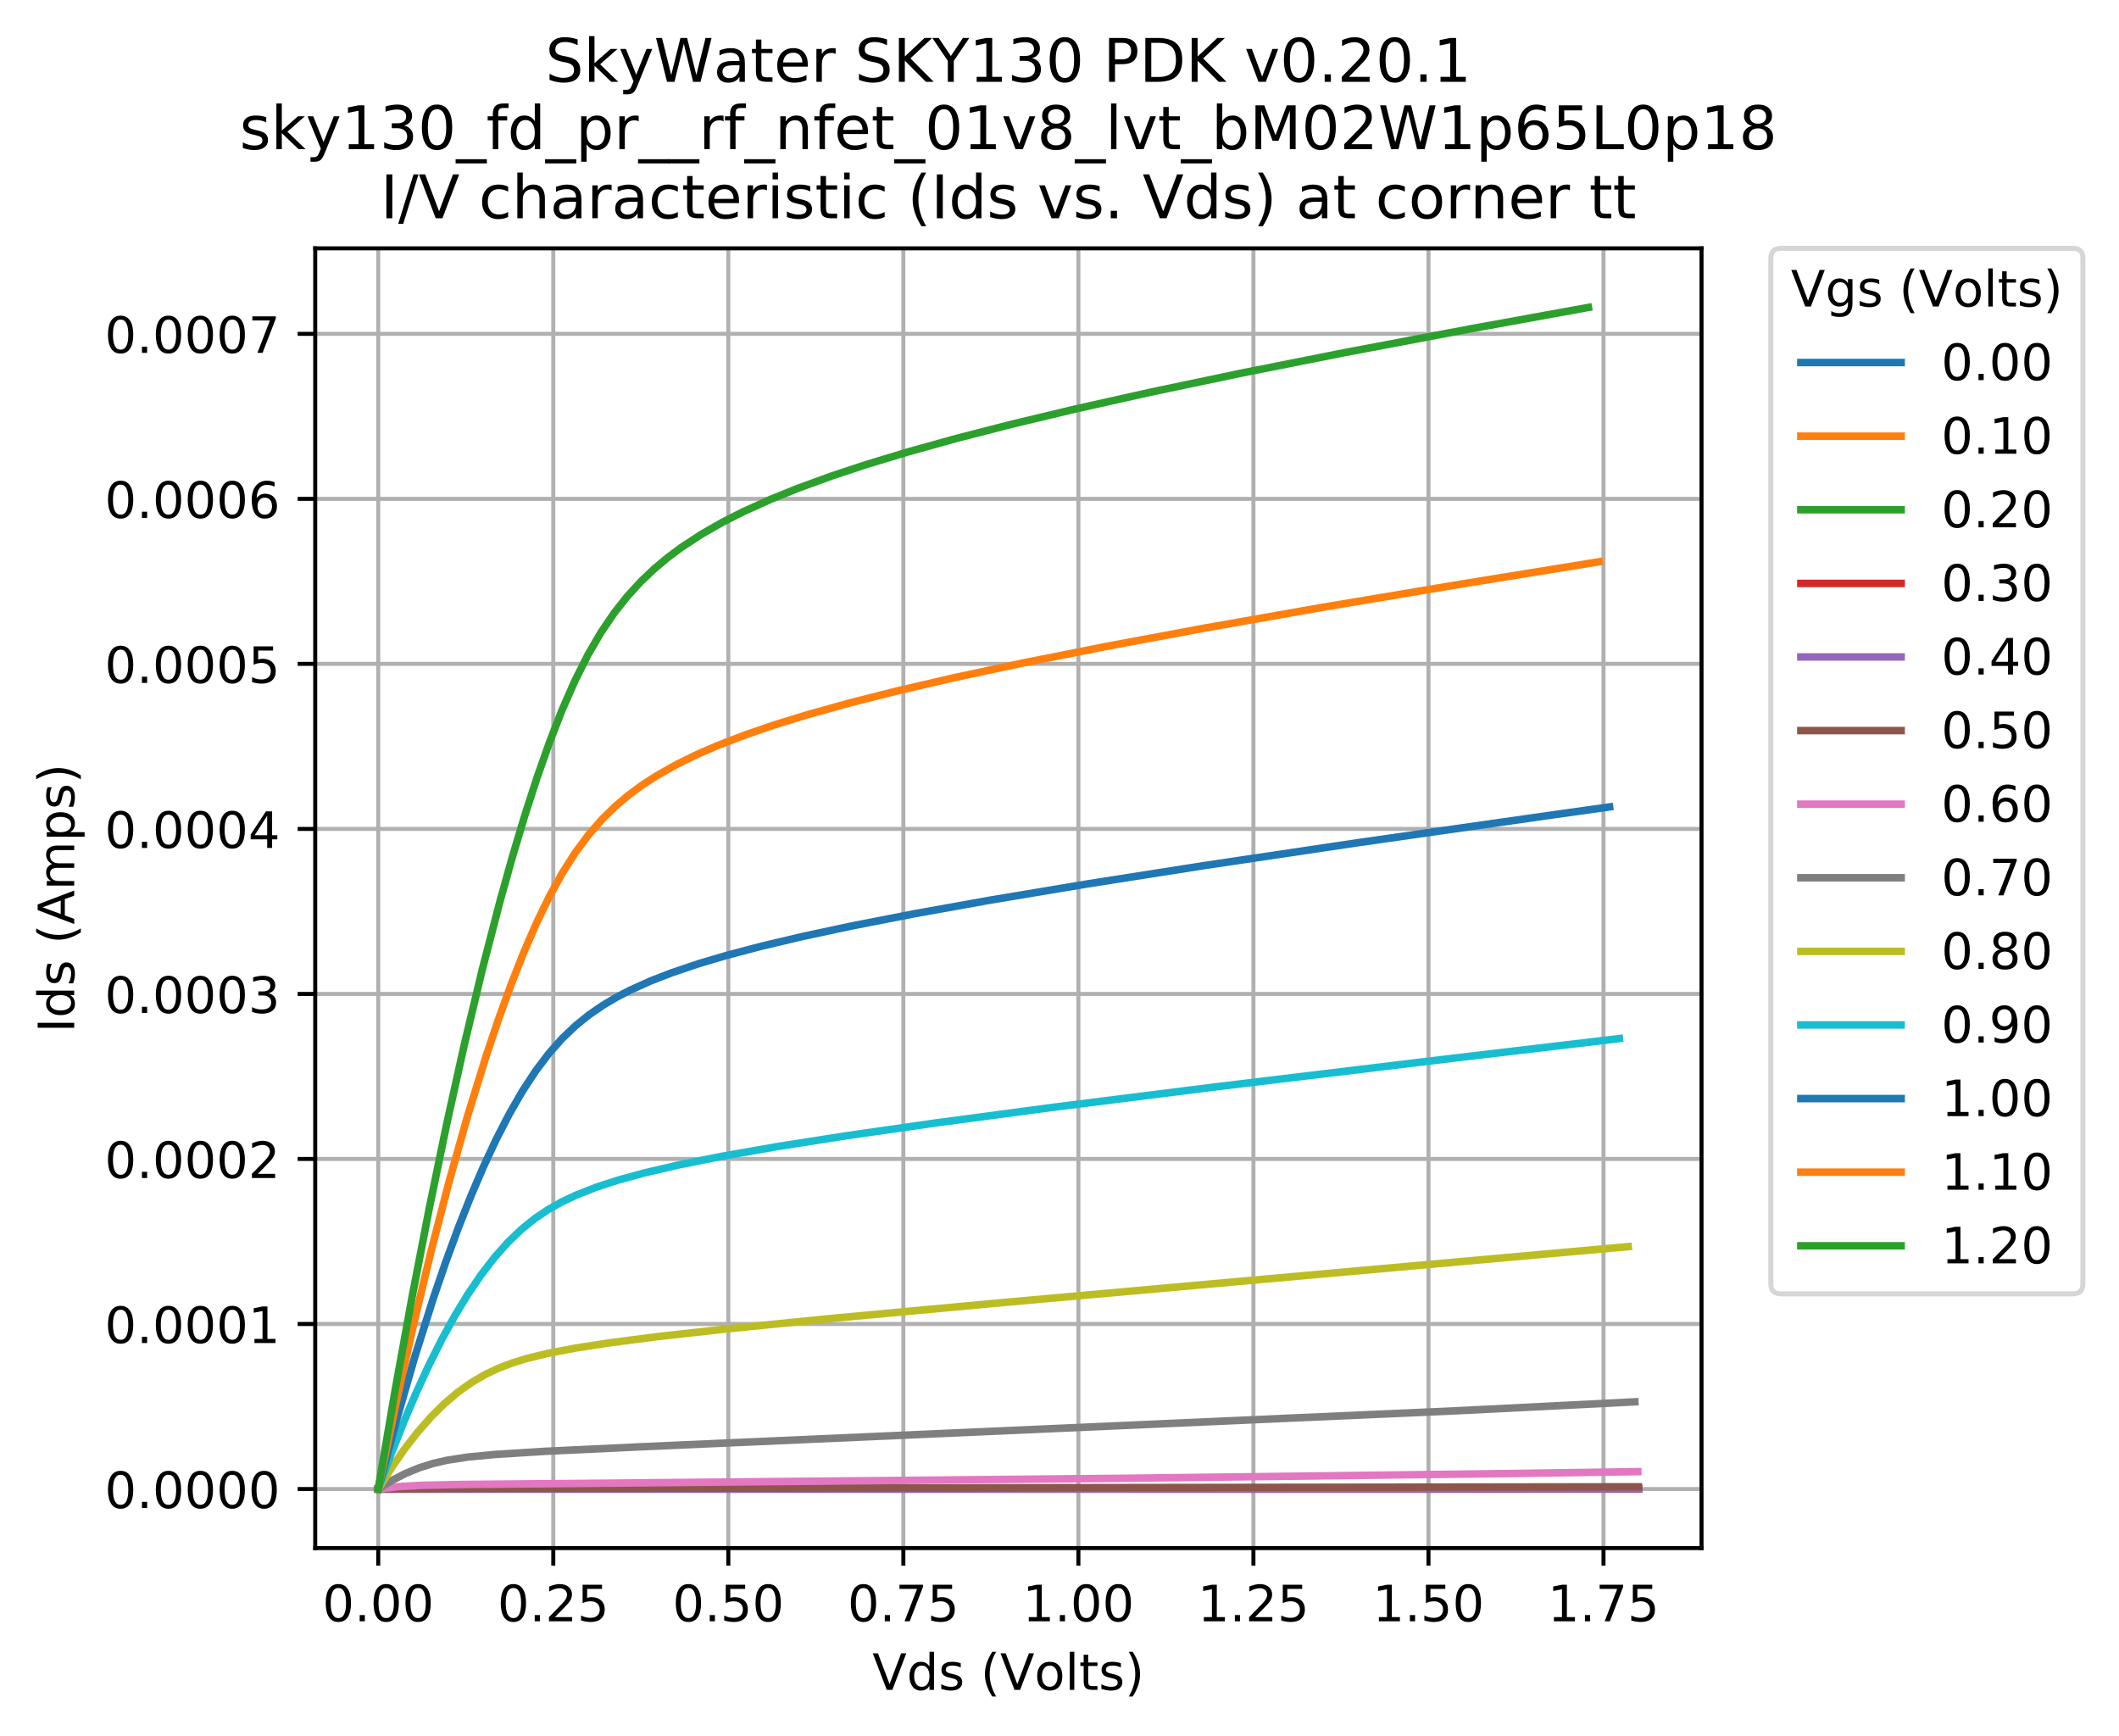<svg xmlns="http://www.w3.org/2000/svg" xmlns:xlink="http://www.w3.org/1999/xlink" width="563.478" height="461.71" version="1.1" viewBox="0 0 422.609 346.283"><defs><style type="text/css">*{stroke-linecap:butt;stroke-linejoin:round}</style></defs><g id="figure_1"><g id="patch_1"><path d="M 0 346.283 L 422.609 346.283 L 422.609 0 L 0 0 z" style="fill:#fff"/></g><g id="axes_1"><g id="patch_2"><path d="M 62.869 308.727 L 339.349 308.727 L 339.349 49.527 L 62.869 49.527 z" style="fill:#fff"/></g><g id="matplotlib.axis_1"><g id="xtick_1"><g id="line2d_1"><path d="M 75.436 308.727 L 75.436 49.527" clip-path="url(#pb7c1aca473)" style="fill:none;stroke:#b0b0b0;stroke-linecap:square;stroke-width:.8"/></g><g id="line2d_2"><defs><path id="m1fa1f73a99" d="M 0 0 L 0 3.5" style="stroke:#000;stroke-width:.8"/></defs><g><use style="stroke:#000;stroke-width:.8" x="75.436" y="308.727" xlink:href="#m1fa1f73a99"/></g></g><g id="text_1"><defs><path id="DejaVuSans-48" d="M 31.781 66.406 Q 24.172 66.406 20.328 58.906 Q 16.5 51.422 16.5 36.375 Q 16.5 21.391 20.328 13.891 Q 24.172 6.391 31.781 6.391 Q 39.453 6.391 43.281 13.891 Q 47.125 21.391 47.125 36.375 Q 47.125 51.422 43.281 58.906 Q 39.453 66.406 31.781 66.406 z M 31.781 74.219 Q 44.047 74.219 50.516 64.516 Q 56.984 54.828 56.984 36.375 Q 56.984 17.969 50.516 8.266 Q 44.047 -1.422 31.781 -1.422 Q 19.531 -1.422 13.062 8.266 Q 6.594 17.969 6.594 36.375 Q 6.594 54.828 13.062 64.516 Q 19.531 74.219 31.781 74.219 z"/><path id="DejaVuSans-46" d="M 10.688 12.406 L 21 12.406 L 21 0 L 10.688 0 z"/></defs><g transform="translate(64.303 323.325)scale(0.1 -0.1)"><use xlink:href="#DejaVuSans-48"/><use x="63.623" xlink:href="#DejaVuSans-46"/><use x="95.41" xlink:href="#DejaVuSans-48"/><use x="159.033" xlink:href="#DejaVuSans-48"/></g></g></g><g id="xtick_2"><g id="line2d_3"><path d="M 110.345 308.727 L 110.345 49.527" clip-path="url(#pb7c1aca473)" style="fill:none;stroke:#b0b0b0;stroke-linecap:square;stroke-width:.8"/></g><g id="line2d_4"><g><use style="stroke:#000;stroke-width:.8" x="110.345" y="308.727" xlink:href="#m1fa1f73a99"/></g></g><g id="text_2"><defs><path id="DejaVuSans-50" d="M 19.188 8.297 L 53.609 8.297 L 53.609 0 L 7.328 0 L 7.328 8.297 Q 12.938 14.109 22.625 23.891 Q 32.328 33.688 34.812 36.531 Q 39.547 41.844 41.422 45.531 Q 43.312 49.219 43.312 52.781 Q 43.312 58.594 39.234 62.25 Q 35.156 65.922 28.609 65.922 Q 23.969 65.922 18.812 64.312 Q 13.672 62.703 7.812 59.422 L 7.812 69.391 Q 13.766 71.781 18.938 73 Q 24.125 74.219 28.422 74.219 Q 39.75 74.219 46.484 68.547 Q 53.219 62.891 53.219 53.422 Q 53.219 48.922 51.531 44.891 Q 49.859 40.875 45.406 35.406 Q 44.188 33.984 37.641 27.219 Q 31.109 20.453 19.188 8.297 z"/><path id="DejaVuSans-53" d="M 10.797 72.906 L 49.516 72.906 L 49.516 64.594 L 19.828 64.594 L 19.828 46.734 Q 21.969 47.469 24.109 47.828 Q 26.266 48.188 28.422 48.188 Q 40.625 48.188 47.75 41.5 Q 54.891 34.812 54.891 23.391 Q 54.891 11.625 47.562 5.094 Q 40.234 -1.422 26.906 -1.422 Q 22.312 -1.422 17.547 -0.641 Q 12.797 0.141 7.719 1.703 L 7.719 11.625 Q 12.109 9.234 16.797 8.062 Q 21.484 6.891 26.703 6.891 Q 35.156 6.891 40.078 11.328 Q 45.016 15.766 45.016 23.391 Q 45.016 31 40.078 35.438 Q 35.156 39.891 26.703 39.891 Q 22.75 39.891 18.812 39.016 Q 14.891 38.141 10.797 36.281 z"/></defs><g transform="translate(99.212 323.325)scale(0.1 -0.1)"><use xlink:href="#DejaVuSans-48"/><use x="63.623" xlink:href="#DejaVuSans-46"/><use x="95.41" xlink:href="#DejaVuSans-50"/><use x="159.033" xlink:href="#DejaVuSans-53"/></g></g></g><g id="xtick_3"><g id="line2d_5"><path d="M 145.254 308.727 L 145.254 49.527" clip-path="url(#pb7c1aca473)" style="fill:none;stroke:#b0b0b0;stroke-linecap:square;stroke-width:.8"/></g><g id="line2d_6"><g><use style="stroke:#000;stroke-width:.8" x="145.254" y="308.727" xlink:href="#m1fa1f73a99"/></g></g><g id="text_3"><g transform="translate(134.121 323.325)scale(0.1 -0.1)"><use xlink:href="#DejaVuSans-48"/><use x="63.623" xlink:href="#DejaVuSans-46"/><use x="95.41" xlink:href="#DejaVuSans-53"/><use x="159.033" xlink:href="#DejaVuSans-48"/></g></g></g><g id="xtick_4"><g id="line2d_7"><path d="M 180.163 308.727 L 180.163 49.527" clip-path="url(#pb7c1aca473)" style="fill:none;stroke:#b0b0b0;stroke-linecap:square;stroke-width:.8"/></g><g id="line2d_8"><g><use style="stroke:#000;stroke-width:.8" x="180.163" y="308.727" xlink:href="#m1fa1f73a99"/></g></g><g id="text_4"><defs><path id="DejaVuSans-55" d="M 8.203 72.906 L 55.078 72.906 L 55.078 68.703 L 28.609 0 L 18.312 0 L 43.219 64.594 L 8.203 64.594 z"/></defs><g transform="translate(169.03 323.325)scale(0.1 -0.1)"><use xlink:href="#DejaVuSans-48"/><use x="63.623" xlink:href="#DejaVuSans-46"/><use x="95.41" xlink:href="#DejaVuSans-55"/><use x="159.033" xlink:href="#DejaVuSans-53"/></g></g></g><g id="xtick_5"><g id="line2d_9"><path d="M 215.072 308.727 L 215.072 49.527" clip-path="url(#pb7c1aca473)" style="fill:none;stroke:#b0b0b0;stroke-linecap:square;stroke-width:.8"/></g><g id="line2d_10"><g><use style="stroke:#000;stroke-width:.8" x="215.072" y="308.727" xlink:href="#m1fa1f73a99"/></g></g><g id="text_5"><defs><path id="DejaVuSans-49" d="M 12.406 8.297 L 28.516 8.297 L 28.516 63.922 L 10.984 60.406 L 10.984 69.391 L 28.422 72.906 L 38.281 72.906 L 38.281 8.297 L 54.391 8.297 L 54.391 0 L 12.406 0 z"/></defs><g transform="translate(203.94 323.325)scale(0.1 -0.1)"><use xlink:href="#DejaVuSans-49"/><use x="63.623" xlink:href="#DejaVuSans-46"/><use x="95.41" xlink:href="#DejaVuSans-48"/><use x="159.033" xlink:href="#DejaVuSans-48"/></g></g></g><g id="xtick_6"><g id="line2d_11"><path d="M 249.981 308.727 L 249.981 49.527" clip-path="url(#pb7c1aca473)" style="fill:none;stroke:#b0b0b0;stroke-linecap:square;stroke-width:.8"/></g><g id="line2d_12"><g><use style="stroke:#000;stroke-width:.8" x="249.981" y="308.727" xlink:href="#m1fa1f73a99"/></g></g><g id="text_6"><g transform="translate(238.849 323.325)scale(0.1 -0.1)"><use xlink:href="#DejaVuSans-49"/><use x="63.623" xlink:href="#DejaVuSans-46"/><use x="95.41" xlink:href="#DejaVuSans-50"/><use x="159.033" xlink:href="#DejaVuSans-53"/></g></g></g><g id="xtick_7"><g id="line2d_13"><path d="M 284.891 308.727 L 284.891 49.527" clip-path="url(#pb7c1aca473)" style="fill:none;stroke:#b0b0b0;stroke-linecap:square;stroke-width:.8"/></g><g id="line2d_14"><g><use style="stroke:#000;stroke-width:.8" x="284.891" y="308.727" xlink:href="#m1fa1f73a99"/></g></g><g id="text_7"><g transform="translate(273.758 323.325)scale(0.1 -0.1)"><use xlink:href="#DejaVuSans-49"/><use x="63.623" xlink:href="#DejaVuSans-46"/><use x="95.41" xlink:href="#DejaVuSans-53"/><use x="159.033" xlink:href="#DejaVuSans-48"/></g></g></g><g id="xtick_8"><g id="line2d_15"><path d="M 319.8 308.727 L 319.8 49.527" clip-path="url(#pb7c1aca473)" style="fill:none;stroke:#b0b0b0;stroke-linecap:square;stroke-width:.8"/></g><g id="line2d_16"><g><use style="stroke:#000;stroke-width:.8" x="319.8" y="308.727" xlink:href="#m1fa1f73a99"/></g></g><g id="text_8"><g transform="translate(308.667 323.325)scale(0.1 -0.1)"><use xlink:href="#DejaVuSans-49"/><use x="63.623" xlink:href="#DejaVuSans-46"/><use x="95.41" xlink:href="#DejaVuSans-55"/><use x="159.033" xlink:href="#DejaVuSans-53"/></g></g></g><g id="text_9"><defs><path id="DejaVuSans-86" d="M 28.609 0 L 0.781 72.906 L 11.078 72.906 L 34.188 11.531 L 57.328 72.906 L 67.578 72.906 L 39.797 0 z"/><path id="DejaVuSans-100" d="M 45.406 46.391 L 45.406 75.984 L 54.391 75.984 L 54.391 0 L 45.406 0 L 45.406 8.203 Q 42.578 3.328 38.25 0.953 Q 33.938 -1.422 27.875 -1.422 Q 17.969 -1.422 11.734 6.484 Q 5.516 14.406 5.516 27.297 Q 5.516 40.188 11.734 48.094 Q 17.969 56 27.875 56 Q 33.938 56 38.25 53.625 Q 42.578 51.266 45.406 46.391 z M 14.797 27.297 Q 14.797 17.391 18.875 11.75 Q 22.953 6.109 30.078 6.109 Q 37.203 6.109 41.297 11.75 Q 45.406 17.391 45.406 27.297 Q 45.406 37.203 41.297 42.844 Q 37.203 48.484 30.078 48.484 Q 22.953 48.484 18.875 42.844 Q 14.797 37.203 14.797 27.297 z"/><path id="DejaVuSans-115" d="M 44.281 53.078 L 44.281 44.578 Q 40.484 46.531 36.375 47.5 Q 32.281 48.484 27.875 48.484 Q 21.188 48.484 17.844 46.438 Q 14.5 44.391 14.5 40.281 Q 14.5 37.156 16.891 35.375 Q 19.281 33.594 26.516 31.984 L 29.594 31.297 Q 39.156 29.25 43.188 25.516 Q 47.219 21.781 47.219 15.094 Q 47.219 7.469 41.188 3.016 Q 35.156 -1.422 24.609 -1.422 Q 20.219 -1.422 15.453 -0.562 Q 10.688 0.297 5.422 2 L 5.422 11.281 Q 10.406 8.688 15.234 7.391 Q 20.062 6.109 24.812 6.109 Q 31.156 6.109 34.562 8.281 Q 37.984 10.453 37.984 14.406 Q 37.984 18.062 35.516 20.016 Q 33.062 21.969 24.703 23.781 L 21.578 24.516 Q 13.234 26.266 9.516 29.906 Q 5.812 33.547 5.812 39.891 Q 5.812 47.609 11.281 51.797 Q 16.75 56 26.812 56 Q 31.781 56 36.172 55.266 Q 40.578 54.547 44.281 53.078 z"/><path id="DejaVuSans-32"/><path id="DejaVuSans-40" d="M 31 75.875 Q 24.469 64.656 21.281 53.656 Q 18.109 42.672 18.109 31.391 Q 18.109 20.125 21.312 9.062 Q 24.516 -2 31 -13.188 L 23.188 -13.188 Q 15.875 -1.703 12.234 9.375 Q 8.594 20.453 8.594 31.391 Q 8.594 42.281 12.203 53.312 Q 15.828 64.359 23.188 75.875 z"/><path id="DejaVuSans-111" d="M 30.609 48.391 Q 23.391 48.391 19.188 42.75 Q 14.984 37.109 14.984 27.297 Q 14.984 17.484 19.156 11.844 Q 23.344 6.203 30.609 6.203 Q 37.797 6.203 41.984 11.859 Q 46.188 17.531 46.188 27.297 Q 46.188 37.016 41.984 42.703 Q 37.797 48.391 30.609 48.391 z M 30.609 56 Q 42.328 56 49.016 48.375 Q 55.719 40.766 55.719 27.297 Q 55.719 13.875 49.016 6.219 Q 42.328 -1.422 30.609 -1.422 Q 18.844 -1.422 12.172 6.219 Q 5.516 13.875 5.516 27.297 Q 5.516 40.766 12.172 48.375 Q 18.844 56 30.609 56 z"/><path id="DejaVuSans-108" d="M 9.422 75.984 L 18.406 75.984 L 18.406 0 L 9.422 0 z"/><path id="DejaVuSans-116" d="M 18.312 70.219 L 18.312 54.688 L 36.812 54.688 L 36.812 47.703 L 18.312 47.703 L 18.312 18.016 Q 18.312 11.328 20.141 9.422 Q 21.969 7.516 27.594 7.516 L 36.812 7.516 L 36.812 0 L 27.594 0 Q 17.188 0 13.234 3.875 Q 9.281 7.766 9.281 18.016 L 9.281 47.703 L 2.688 47.703 L 2.688 54.688 L 9.281 54.688 L 9.281 70.219 z"/><path id="DejaVuSans-41" d="M 8.016 75.875 L 15.828 75.875 Q 23.141 64.359 26.781 53.312 Q 30.422 42.281 30.422 31.391 Q 30.422 20.453 26.781 9.375 Q 23.141 -1.703 15.828 -13.188 L 8.016 -13.188 Q 14.5 -2 17.703 9.062 Q 20.906 20.125 20.906 31.391 Q 20.906 42.672 17.703 53.656 Q 14.5 64.656 8.016 75.875 z"/></defs><g transform="translate(173.991 337.003)scale(0.1 -0.1)"><use xlink:href="#DejaVuSans-86"/><use x="68.408" xlink:href="#DejaVuSans-100"/><use x="131.885" xlink:href="#DejaVuSans-115"/><use x="183.984" xlink:href="#DejaVuSans-32"/><use x="215.771" xlink:href="#DejaVuSans-40"/><use x="254.785" xlink:href="#DejaVuSans-86"/><use x="323.084" xlink:href="#DejaVuSans-111"/><use x="384.266" xlink:href="#DejaVuSans-108"/><use x="412.049" xlink:href="#DejaVuSans-116"/><use x="451.258" xlink:href="#DejaVuSans-115"/><use x="503.357" xlink:href="#DejaVuSans-41"/></g></g></g><g id="matplotlib.axis_2"><g id="ytick_1"><g id="line2d_17"><path d="M 62.869 296.945 L 339.349 296.945" clip-path="url(#pb7c1aca473)" style="fill:none;stroke:#b0b0b0;stroke-linecap:square;stroke-width:.8"/></g><g id="line2d_18"><defs><path id="me51bbc7942" d="M 0 0 L -3.5 0" style="stroke:#000;stroke-width:.8"/></defs><g><use style="stroke:#000;stroke-width:.8" x="62.869" y="296.945" xlink:href="#me51bbc7942"/></g></g><g id="text_10"><g transform="translate(20.878 300.744)scale(0.1 -0.1)"><use xlink:href="#DejaVuSans-48"/><use x="63.623" xlink:href="#DejaVuSans-46"/><use x="95.41" xlink:href="#DejaVuSans-48"/><use x="159.033" xlink:href="#DejaVuSans-48"/><use x="222.656" xlink:href="#DejaVuSans-48"/><use x="286.279" xlink:href="#DejaVuSans-48"/></g></g></g><g id="ytick_2"><g id="line2d_19"><path d="M 62.869 264.035 L 339.349 264.035" clip-path="url(#pb7c1aca473)" style="fill:none;stroke:#b0b0b0;stroke-linecap:square;stroke-width:.8"/></g><g id="line2d_20"><g><use style="stroke:#000;stroke-width:.8" x="62.869" y="264.035" xlink:href="#me51bbc7942"/></g></g><g id="text_11"><g transform="translate(20.878 267.834)scale(0.1 -0.1)"><use xlink:href="#DejaVuSans-48"/><use x="63.623" xlink:href="#DejaVuSans-46"/><use x="95.41" xlink:href="#DejaVuSans-48"/><use x="159.033" xlink:href="#DejaVuSans-48"/><use x="222.656" xlink:href="#DejaVuSans-48"/><use x="286.279" xlink:href="#DejaVuSans-49"/></g></g></g><g id="ytick_3"><g id="line2d_21"><path d="M 62.869 231.124 L 339.349 231.124" clip-path="url(#pb7c1aca473)" style="fill:none;stroke:#b0b0b0;stroke-linecap:square;stroke-width:.8"/></g><g id="line2d_22"><g><use style="stroke:#000;stroke-width:.8" x="62.869" y="231.124" xlink:href="#me51bbc7942"/></g></g><g id="text_12"><g transform="translate(20.878 234.924)scale(0.1 -0.1)"><use xlink:href="#DejaVuSans-48"/><use x="63.623" xlink:href="#DejaVuSans-46"/><use x="95.41" xlink:href="#DejaVuSans-48"/><use x="159.033" xlink:href="#DejaVuSans-48"/><use x="222.656" xlink:href="#DejaVuSans-48"/><use x="286.279" xlink:href="#DejaVuSans-50"/></g></g></g><g id="ytick_4"><g id="line2d_23"><path d="M 62.869 198.214 L 339.349 198.214" clip-path="url(#pb7c1aca473)" style="fill:none;stroke:#b0b0b0;stroke-linecap:square;stroke-width:.8"/></g><g id="line2d_24"><g><use style="stroke:#000;stroke-width:.8" x="62.869" y="198.214" xlink:href="#me51bbc7942"/></g></g><g id="text_13"><defs><path id="DejaVuSans-51" d="M 40.578 39.312 Q 47.656 37.797 51.625 33 Q 55.609 28.219 55.609 21.188 Q 55.609 10.406 48.188 4.484 Q 40.766 -1.422 27.094 -1.422 Q 22.516 -1.422 17.656 -0.516 Q 12.797 0.391 7.625 2.203 L 7.625 11.719 Q 11.719 9.328 16.594 8.109 Q 21.484 6.891 26.812 6.891 Q 36.078 6.891 40.938 10.547 Q 45.797 14.203 45.797 21.188 Q 45.797 27.641 41.281 31.266 Q 36.766 34.906 28.719 34.906 L 20.219 34.906 L 20.219 43.016 L 29.109 43.016 Q 36.375 43.016 40.234 45.922 Q 44.094 48.828 44.094 54.297 Q 44.094 59.906 40.109 62.906 Q 36.141 65.922 28.719 65.922 Q 24.656 65.922 20.016 65.031 Q 15.375 64.156 9.812 62.312 L 9.812 71.094 Q 15.438 72.656 20.344 73.438 Q 25.25 74.219 29.594 74.219 Q 40.828 74.219 47.359 69.109 Q 53.906 64.016 53.906 55.328 Q 53.906 49.266 50.438 45.094 Q 46.969 40.922 40.578 39.312 z"/></defs><g transform="translate(20.878 202.013)scale(0.1 -0.1)"><use xlink:href="#DejaVuSans-48"/><use x="63.623" xlink:href="#DejaVuSans-46"/><use x="95.41" xlink:href="#DejaVuSans-48"/><use x="159.033" xlink:href="#DejaVuSans-48"/><use x="222.656" xlink:href="#DejaVuSans-48"/><use x="286.279" xlink:href="#DejaVuSans-51"/></g></g></g><g id="ytick_5"><g id="line2d_25"><path d="M 62.869 165.304 L 339.349 165.304" clip-path="url(#pb7c1aca473)" style="fill:none;stroke:#b0b0b0;stroke-linecap:square;stroke-width:.8"/></g><g id="line2d_26"><g><use style="stroke:#000;stroke-width:.8" x="62.869" y="165.304" xlink:href="#me51bbc7942"/></g></g><g id="text_14"><defs><path id="DejaVuSans-52" d="M 37.797 64.312 L 12.891 25.391 L 37.797 25.391 z M 35.203 72.906 L 47.609 72.906 L 47.609 25.391 L 58.016 25.391 L 58.016 17.188 L 47.609 17.188 L 47.609 0 L 37.797 0 L 37.797 17.188 L 4.891 17.188 L 4.891 26.703 z"/></defs><g transform="translate(20.878 169.103)scale(0.1 -0.1)"><use xlink:href="#DejaVuSans-48"/><use x="63.623" xlink:href="#DejaVuSans-46"/><use x="95.41" xlink:href="#DejaVuSans-48"/><use x="159.033" xlink:href="#DejaVuSans-48"/><use x="222.656" xlink:href="#DejaVuSans-48"/><use x="286.279" xlink:href="#DejaVuSans-52"/></g></g></g><g id="ytick_6"><g id="line2d_27"><path d="M 62.869 132.394 L 339.349 132.394" clip-path="url(#pb7c1aca473)" style="fill:none;stroke:#b0b0b0;stroke-linecap:square;stroke-width:.8"/></g><g id="line2d_28"><g><use style="stroke:#000;stroke-width:.8" x="62.869" y="132.394" xlink:href="#me51bbc7942"/></g></g><g id="text_15"><g transform="translate(20.878 136.193)scale(0.1 -0.1)"><use xlink:href="#DejaVuSans-48"/><use x="63.623" xlink:href="#DejaVuSans-46"/><use x="95.41" xlink:href="#DejaVuSans-48"/><use x="159.033" xlink:href="#DejaVuSans-48"/><use x="222.656" xlink:href="#DejaVuSans-48"/><use x="286.279" xlink:href="#DejaVuSans-53"/></g></g></g><g id="ytick_7"><g id="line2d_29"><path d="M 62.869 99.483 L 339.349 99.483" clip-path="url(#pb7c1aca473)" style="fill:none;stroke:#b0b0b0;stroke-linecap:square;stroke-width:.8"/></g><g id="line2d_30"><g><use style="stroke:#000;stroke-width:.8" x="62.869" y="99.483" xlink:href="#me51bbc7942"/></g></g><g id="text_16"><defs><path id="DejaVuSans-54" d="M 33.016 40.375 Q 26.375 40.375 22.484 35.828 Q 18.609 31.297 18.609 23.391 Q 18.609 15.531 22.484 10.953 Q 26.375 6.391 33.016 6.391 Q 39.656 6.391 43.531 10.953 Q 47.406 15.531 47.406 23.391 Q 47.406 31.297 43.531 35.828 Q 39.656 40.375 33.016 40.375 z M 52.594 71.297 L 52.594 62.312 Q 48.875 64.062 45.094 64.984 Q 41.312 65.922 37.594 65.922 Q 27.828 65.922 22.672 59.328 Q 17.531 52.734 16.797 39.406 Q 19.672 43.656 24.016 45.922 Q 28.375 48.188 33.594 48.188 Q 44.578 48.188 50.953 41.516 Q 57.328 34.859 57.328 23.391 Q 57.328 12.156 50.688 5.359 Q 44.047 -1.422 33.016 -1.422 Q 20.359 -1.422 13.672 8.266 Q 6.984 17.969 6.984 36.375 Q 6.984 53.656 15.188 63.938 Q 23.391 74.219 37.203 74.219 Q 40.922 74.219 44.703 73.484 Q 48.484 72.75 52.594 71.297 z"/></defs><g transform="translate(20.878 103.283)scale(0.1 -0.1)"><use xlink:href="#DejaVuSans-48"/><use x="63.623" xlink:href="#DejaVuSans-46"/><use x="95.41" xlink:href="#DejaVuSans-48"/><use x="159.033" xlink:href="#DejaVuSans-48"/><use x="222.656" xlink:href="#DejaVuSans-48"/><use x="286.279" xlink:href="#DejaVuSans-54"/></g></g></g><g id="ytick_8"><g id="line2d_31"><path d="M 62.869 66.573 L 339.349 66.573" clip-path="url(#pb7c1aca473)" style="fill:none;stroke:#b0b0b0;stroke-linecap:square;stroke-width:.8"/></g><g id="line2d_32"><g><use style="stroke:#000;stroke-width:.8" x="62.869" y="66.573" xlink:href="#me51bbc7942"/></g></g><g id="text_17"><g transform="translate(20.878 70.372)scale(0.1 -0.1)"><use xlink:href="#DejaVuSans-48"/><use x="63.623" xlink:href="#DejaVuSans-46"/><use x="95.41" xlink:href="#DejaVuSans-48"/><use x="159.033" xlink:href="#DejaVuSans-48"/><use x="222.656" xlink:href="#DejaVuSans-48"/><use x="286.279" xlink:href="#DejaVuSans-55"/></g></g></g><g id="text_18"><defs><path id="DejaVuSans-73" d="M 9.812 72.906 L 19.672 72.906 L 19.672 0 L 9.812 0 z"/><path id="DejaVuSans-65" d="M 34.188 63.188 L 20.797 26.906 L 47.609 26.906 z M 28.609 72.906 L 39.797 72.906 L 67.578 0 L 57.328 0 L 50.688 18.703 L 17.828 18.703 L 11.188 0 L 0.781 0 z"/><path id="DejaVuSans-109" d="M 52 44.188 Q 55.375 50.25 60.062 53.125 Q 64.75 56 71.094 56 Q 79.641 56 84.281 50.016 Q 88.922 44.047 88.922 33.016 L 88.922 0 L 79.891 0 L 79.891 32.719 Q 79.891 40.578 77.094 44.375 Q 74.312 48.188 68.609 48.188 Q 61.625 48.188 57.562 43.547 Q 53.516 38.922 53.516 30.906 L 53.516 0 L 44.484 0 L 44.484 32.719 Q 44.484 40.625 41.703 44.406 Q 38.922 48.188 33.109 48.188 Q 26.219 48.188 22.156 43.531 Q 18.109 38.875 18.109 30.906 L 18.109 0 L 9.078 0 L 9.078 54.688 L 18.109 54.688 L 18.109 46.188 Q 21.188 51.219 25.484 53.609 Q 29.781 56 35.688 56 Q 41.656 56 45.828 52.969 Q 50 49.953 52 44.188 z"/><path id="DejaVuSans-112" d="M 18.109 8.203 L 18.109 -20.797 L 9.078 -20.797 L 9.078 54.688 L 18.109 54.688 L 18.109 46.391 Q 20.953 51.266 25.266 53.625 Q 29.594 56 35.594 56 Q 45.562 56 51.781 48.094 Q 58.016 40.188 58.016 27.297 Q 58.016 14.406 51.781 6.484 Q 45.562 -1.422 35.594 -1.422 Q 29.594 -1.422 25.266 0.953 Q 20.953 3.328 18.109 8.203 z M 48.688 27.297 Q 48.688 37.203 44.609 42.844 Q 40.531 48.484 33.406 48.484 Q 26.266 48.484 22.188 42.844 Q 18.109 37.203 18.109 27.297 Q 18.109 17.391 22.188 11.75 Q 26.266 6.109 33.406 6.109 Q 40.531 6.109 44.609 11.75 Q 48.688 17.391 48.688 27.297 z"/></defs><g transform="translate(14.798 205.941)rotate(-90)scale(0.1 -0.1)"><use xlink:href="#DejaVuSans-73"/><use x="29.492" xlink:href="#DejaVuSans-100"/><use x="92.969" xlink:href="#DejaVuSans-115"/><use x="145.068" xlink:href="#DejaVuSans-32"/><use x="176.855" xlink:href="#DejaVuSans-40"/><use x="215.869" xlink:href="#DejaVuSans-65"/><use x="284.277" xlink:href="#DejaVuSans-109"/><use x="381.689" xlink:href="#DejaVuSans-112"/><use x="445.166" xlink:href="#DejaVuSans-115"/><use x="497.266" xlink:href="#DejaVuSans-41"/></g></g></g><g id="line2d_33"><path d="M 75.436 296.945 L 326.781 296.945 L 326.781 296.945" clip-path="url(#pb7c1aca473)" style="fill:none;stroke:#1f77b4;stroke-linecap:square;stroke-width:1.5"/></g><g id="line2d_34"><path d="M 75.436 296.945 L 326.781 296.945 L 326.781 296.945" clip-path="url(#pb7c1aca473)" style="fill:none;stroke:#ff7f0e;stroke-linecap:square;stroke-width:1.5"/></g><g id="line2d_35"><path d="M 75.436 296.945 L 326.781 296.945 L 326.781 296.945" clip-path="url(#pb7c1aca473)" style="fill:none;stroke:#2ca02c;stroke-linecap:square;stroke-width:1.5"/></g><g id="line2d_36"><path d="M 75.436 296.945 L 326.781 296.941 L 326.781 296.941" clip-path="url(#pb7c1aca473)" style="fill:none;stroke:#d62728;stroke-linecap:square;stroke-width:1.5"/></g><g id="line2d_37"><path d="M 75.436 296.945 L 157.821 296.93 L 326.78 296.902 L 326.78 296.902" clip-path="url(#pb7c1aca473)" style="fill:none;stroke:#9467bd;stroke-linecap:square;stroke-width:1.5"/></g><g id="line2d_38"><path d="M 75.436 296.945 L 86.603 296.86 L 326.763 296.505 L 326.763 296.505" clip-path="url(#pb7c1aca473)" style="fill:none;stroke:#8c564b;stroke-linecap:square;stroke-width:1.5"/></g><g id="line2d_39"><path d="M 75.436 296.945 L 79.605 296.463 L 83.783 296.216 L 92.154 296.038 L 127.05 295.722 L 224.756 294.8 L 300.12 293.867 L 326.635 293.481 L 326.635 293.481" clip-path="url(#pb7c1aca473)" style="fill:none;stroke:#e377c2;stroke-linecap:square;stroke-width:1.5"/></g><g id="line2d_40"><path d="M 75.436 296.945 L 78.157 295.244 L 80.89 293.835 L 83.634 292.708 L 86.39 291.843 L 89.156 291.207 L 93.318 290.569 L 98.881 290.041 L 108.63 289.43 L 128.14 288.509 L 291.209 281.311 L 326.044 279.561 L 326.044 279.561" clip-path="url(#pb7c1aca473)" style="fill:none;stroke:#7f7f7f;stroke-linecap:square;stroke-width:1.5"/></g><g id="line2d_41"><path d="M 75.436 296.945 L 78.051 292.761 L 80.683 288.966 L 83.331 285.556 L 85.995 282.527 L 88.675 279.875 L 91.371 277.593 L 94.082 275.67 L 96.808 274.084 L 99.546 272.799 L 102.295 271.764 L 105.052 270.921 L 109.198 269.908 L 114.738 268.846 L 121.675 267.776 L 131.396 266.523 L 145.294 264.976 L 166.151 262.896 L 200.924 259.679 L 324.731 248.608 L 324.731 248.608" clip-path="url(#pb7c1aca473)" style="fill:none;stroke:#bcbd22;stroke-linecap:square;stroke-width:1.5"/></g><g id="line2d_42"><path d="M 75.436 296.945 L 77.94 290.128 L 80.461 283.734 L 83 277.762 L 85.557 272.21 L 88.132 267.078 L 90.725 262.366 L 93.336 258.076 L 95.965 254.211 L 98.612 250.776 L 101.277 247.771 L 103.96 245.191 L 106.66 243.012 L 109.376 241.187 L 112.104 239.657 L 114.841 238.361 L 118.962 236.742 L 123.094 235.396 L 128.615 233.882 L 135.529 232.279 L 143.836 230.618 L 154.925 228.672 L 168.796 226.495 L 186.839 223.911 L 210.444 220.77 L 242.39 216.753 L 289.625 211.056 L 322.97 207.116 L 322.97 207.116" clip-path="url(#pb7c1aca473)" style="fill:none;stroke:#17becf;stroke-linecap:square;stroke-width:1.5"/></g><g id="line2d_43"><path d="M 75.436 296.945 L 79.047 283.323 L 82.699 270.671 L 86.393 258.988 L 88.878 251.738 L 91.381 244.923 L 93.904 238.546 L 96.445 232.614 L 99.005 227.137 L 101.585 222.132 L 104.186 217.616 L 106.809 213.606 L 109.453 210.108 L 112.119 207.102 L 114.803 204.543 L 117.503 202.366 L 120.217 200.502 L 122.941 198.886 L 125.673 197.466 L 129.784 195.616 L 133.905 194.016 L 139.412 192.158 L 144.928 190.525 L 151.832 188.703 L 160.127 186.743 L 169.814 184.671 L 182.278 182.238 L 197.522 179.501 L 216.934 176.262 L 240.515 172.564 L 271.042 168.021 L 309.905 162.474 L 321.01 160.92 L 321.01 160.92" clip-path="url(#pb7c1aca473)" style="fill:none;stroke:#1f77b4;stroke-linecap:square;stroke-width:1.5"/></g><g id="line2d_44"><path d="M 75.436 296.945 L 78.913 280.158 L 82.43 264.331 L 85.989 249.466 L 89.588 235.568 L 93.229 222.646 L 96.912 210.721 L 99.392 203.343 L 101.892 196.441 L 104.413 190.041 L 106.957 184.173 L 109.524 178.872 L 112.117 174.16 L 114.735 170.04 L 117.377 166.482 L 120.04 163.427 L 122.721 160.8 L 125.417 158.525 L 128.126 156.533 L 130.844 154.769 L 134.935 152.456 L 139.038 150.446 L 143.152 148.663 L 148.648 146.548 L 154.153 144.658 L 161.044 142.527 L 169.324 140.217 L 178.995 137.768 L 190.057 135.2 L 203.895 132.236 L 220.511 128.932 L 239.907 125.317 L 263.469 121.166 L 291.199 116.512 L 318.935 112.025 L 318.935 112.025" clip-path="url(#pb7c1aca473)" style="fill:none;stroke:#ff7f0e;stroke-linecap:square;stroke-width:1.5"/></g><g id="line2d_45"><path d="M 75.436 296.945 L 78.793 277.327 L 82.189 258.643 L 85.625 240.899 L 89.102 224.099 L 92.618 208.254 L 96.176 193.381 L 99.777 179.513 L 102.202 170.851 L 104.648 162.683 L 107.117 155.045 L 109.61 147.976 L 112.129 141.524 L 114.676 135.727 L 117.251 130.601 L 119.854 126.127 L 122.482 122.253 L 125.133 118.901 L 127.802 115.99 L 130.486 113.44 L 133.183 111.185 L 135.891 109.17 L 139.967 106.503 L 144.057 104.166 L 148.157 102.082 L 153.637 99.602 L 159.129 97.381 L 166.004 94.878 L 172.89 92.603 L 181.162 90.1 L 190.822 87.414 L 201.873 84.576 L 214.314 81.602 L 229.529 78.2 L 247.522 74.421 L 268.292 70.296 L 293.227 65.585 L 316.784 61.308 L 316.784 61.308" clip-path="url(#pb7c1aca473)" style="fill:none;stroke:#2ca02c;stroke-linecap:square;stroke-width:1.5"/></g><g id="patch_3"><path d="M 62.869 308.727 L 62.869 49.527" style="fill:none;stroke:#000;stroke-linecap:square;stroke-linejoin:miter;stroke-width:.8"/></g><g id="patch_4"><path d="M 339.349 308.727 L 339.349 49.527" style="fill:none;stroke:#000;stroke-linecap:square;stroke-linejoin:miter;stroke-width:.8"/></g><g id="patch_5"><path d="M 62.869 308.727 L 339.349 308.727" style="fill:none;stroke:#000;stroke-linecap:square;stroke-linejoin:miter;stroke-width:.8"/></g><g id="patch_6"><path d="M 62.869 49.527 L 339.349 49.527" style="fill:none;stroke:#000;stroke-linecap:square;stroke-linejoin:miter;stroke-width:.8"/></g><g id="text_19"><defs><path id="DejaVuSans-83" d="M 53.516 70.516 L 53.516 60.891 Q 47.906 63.578 42.922 64.891 Q 37.938 66.219 33.297 66.219 Q 25.25 66.219 20.875 63.094 Q 16.5 59.969 16.5 54.203 Q 16.5 49.359 19.406 46.891 Q 22.312 44.438 30.422 42.922 L 36.375 41.703 Q 47.406 39.594 52.656 34.297 Q 57.906 29 57.906 20.125 Q 57.906 9.516 50.797 4.047 Q 43.703 -1.422 29.984 -1.422 Q 24.812 -1.422 18.969 -0.25 Q 13.141 0.922 6.891 3.219 L 6.891 13.375 Q 12.891 10.016 18.656 8.297 Q 24.422 6.594 29.984 6.594 Q 38.422 6.594 43.016 9.906 Q 47.609 13.234 47.609 19.391 Q 47.609 24.75 44.312 27.781 Q 41.016 30.812 33.5 32.328 L 27.484 33.5 Q 16.453 35.688 11.516 40.375 Q 6.594 45.062 6.594 53.422 Q 6.594 63.094 13.406 68.656 Q 20.219 74.219 32.172 74.219 Q 37.312 74.219 42.625 73.281 Q 47.953 72.359 53.516 70.516 z"/><path id="DejaVuSans-107" d="M 9.078 75.984 L 18.109 75.984 L 18.109 31.109 L 44.922 54.688 L 56.391 54.688 L 27.391 29.109 L 57.625 0 L 45.906 0 L 18.109 26.703 L 18.109 0 L 9.078 0 z"/><path id="DejaVuSans-121" d="M 32.172 -5.078 Q 28.375 -14.844 24.75 -17.812 Q 21.141 -20.797 15.094 -20.797 L 7.906 -20.797 L 7.906 -13.281 L 13.188 -13.281 Q 16.891 -13.281 18.938 -11.516 Q 21 -9.766 23.484 -3.219 L 25.094 0.875 L 2.984 54.688 L 12.5 54.688 L 29.594 11.922 L 46.688 54.688 L 56.203 54.688 z"/><path id="DejaVuSans-87" d="M 3.328 72.906 L 13.281 72.906 L 28.609 11.281 L 43.891 72.906 L 54.984 72.906 L 70.312 11.281 L 85.594 72.906 L 95.609 72.906 L 77.297 0 L 64.891 0 L 49.516 63.281 L 33.984 0 L 21.578 0 z"/><path id="DejaVuSans-97" d="M 34.281 27.484 Q 23.391 27.484 19.188 25 Q 14.984 22.516 14.984 16.5 Q 14.984 11.719 18.141 8.906 Q 21.297 6.109 26.703 6.109 Q 34.188 6.109 38.703 11.406 Q 43.219 16.703 43.219 25.484 L 43.219 27.484 z M 52.203 31.203 L 52.203 0 L 43.219 0 L 43.219 8.297 Q 40.141 3.328 35.547 0.953 Q 30.953 -1.422 24.312 -1.422 Q 15.922 -1.422 10.953 3.297 Q 6 8.016 6 15.922 Q 6 25.141 12.172 29.828 Q 18.359 34.516 30.609 34.516 L 43.219 34.516 L 43.219 35.406 Q 43.219 41.609 39.141 45 Q 35.062 48.391 27.688 48.391 Q 23 48.391 18.547 47.266 Q 14.109 46.141 10.016 43.891 L 10.016 52.203 Q 14.938 54.109 19.578 55.047 Q 24.219 56 28.609 56 Q 40.484 56 46.344 49.844 Q 52.203 43.703 52.203 31.203 z"/><path id="DejaVuSans-101" d="M 56.203 29.594 L 56.203 25.203 L 14.891 25.203 Q 15.484 15.922 20.484 11.062 Q 25.484 6.203 34.422 6.203 Q 39.594 6.203 44.453 7.469 Q 49.312 8.734 54.109 11.281 L 54.109 2.781 Q 49.266 0.734 44.188 -0.344 Q 39.109 -1.422 33.891 -1.422 Q 20.797 -1.422 13.156 6.188 Q 5.516 13.812 5.516 26.812 Q 5.516 40.234 12.766 48.109 Q 20.016 56 32.328 56 Q 43.359 56 49.781 48.891 Q 56.203 41.797 56.203 29.594 z M 47.219 32.234 Q 47.125 39.594 43.094 43.984 Q 39.062 48.391 32.422 48.391 Q 24.906 48.391 20.391 44.141 Q 15.875 39.891 15.188 32.172 z"/><path id="DejaVuSans-114" d="M 41.109 46.297 Q 39.594 47.172 37.812 47.578 Q 36.031 48 33.891 48 Q 26.266 48 22.188 43.047 Q 18.109 38.094 18.109 28.812 L 18.109 0 L 9.078 0 L 9.078 54.688 L 18.109 54.688 L 18.109 46.188 Q 20.953 51.172 25.484 53.578 Q 30.031 56 36.531 56 Q 37.453 56 38.578 55.875 Q 39.703 55.766 41.062 55.516 z"/><path id="DejaVuSans-75" d="M 9.812 72.906 L 19.672 72.906 L 19.672 42.094 L 52.391 72.906 L 65.094 72.906 L 28.906 38.922 L 67.672 0 L 54.688 0 L 19.672 35.109 L 19.672 0 L 9.812 0 z"/><path id="DejaVuSans-89" d="M -0.203 72.906 L 10.406 72.906 L 30.609 42.922 L 50.688 72.906 L 61.281 72.906 L 35.5 34.719 L 35.5 0 L 25.594 0 L 25.594 34.719 z"/><path id="DejaVuSans-80" d="M 19.672 64.797 L 19.672 37.406 L 32.078 37.406 Q 38.969 37.406 42.719 40.969 Q 46.484 44.531 46.484 51.125 Q 46.484 57.672 42.719 61.234 Q 38.969 64.797 32.078 64.797 z M 9.812 72.906 L 32.078 72.906 Q 44.344 72.906 50.609 67.359 Q 56.891 61.812 56.891 51.125 Q 56.891 40.328 50.609 34.812 Q 44.344 29.297 32.078 29.297 L 19.672 29.297 L 19.672 0 L 9.812 0 z"/><path id="DejaVuSans-68" d="M 19.672 64.797 L 19.672 8.109 L 31.594 8.109 Q 46.688 8.109 53.688 14.938 Q 60.688 21.781 60.688 36.531 Q 60.688 51.172 53.688 57.984 Q 46.688 64.797 31.594 64.797 z M 9.812 72.906 L 30.078 72.906 Q 51.266 72.906 61.172 64.094 Q 71.094 55.281 71.094 36.531 Q 71.094 17.672 61.125 8.828 Q 51.172 0 30.078 0 L 9.812 0 z"/><path id="DejaVuSans-118" d="M 2.984 54.688 L 12.5 54.688 L 29.594 8.797 L 46.688 54.688 L 56.203 54.688 L 35.688 0 L 23.484 0 z"/></defs><g transform="translate(108.776 16.318)scale(0.12 -0.12)"><use xlink:href="#DejaVuSans-83"/><use x="63.477" xlink:href="#DejaVuSans-107"/><use x="121.34" xlink:href="#DejaVuSans-121"/><use x="180.52" xlink:href="#DejaVuSans-87"/><use x="279.303" xlink:href="#DejaVuSans-97"/><use x="340.582" xlink:href="#DejaVuSans-116"/><use x="379.791" xlink:href="#DejaVuSans-101"/><use x="441.314" xlink:href="#DejaVuSans-114"/><use x="482.428" xlink:href="#DejaVuSans-32"/><use x="514.215" xlink:href="#DejaVuSans-83"/><use x="577.691" xlink:href="#DejaVuSans-75"/><use x="643.221" xlink:href="#DejaVuSans-89"/><use x="704.305" xlink:href="#DejaVuSans-49"/><use x="767.928" xlink:href="#DejaVuSans-51"/><use x="831.551" xlink:href="#DejaVuSans-48"/><use x="895.174" xlink:href="#DejaVuSans-32"/><use x="926.961" xlink:href="#DejaVuSans-80"/><use x="987.264" xlink:href="#DejaVuSans-68"/><use x="1064.266" xlink:href="#DejaVuSans-75"/><use x="1129.842" xlink:href="#DejaVuSans-32"/><use x="1161.629" xlink:href="#DejaVuSans-118"/><use x="1220.809" xlink:href="#DejaVuSans-48"/><use x="1284.432" xlink:href="#DejaVuSans-46"/><use x="1316.219" xlink:href="#DejaVuSans-50"/><use x="1379.842" xlink:href="#DejaVuSans-48"/><use x="1443.465" xlink:href="#DejaVuSans-46"/><use x="1475.252" xlink:href="#DejaVuSans-49"/></g><defs><path id="DejaVuSans-95" d="M 50.984 -16.609 L 50.984 -23.578 L -0.984 -23.578 L -0.984 -16.609 z"/><path id="DejaVuSans-102" d="M 37.109 75.984 L 37.109 68.5 L 28.516 68.5 Q 23.688 68.5 21.797 66.547 Q 19.922 64.594 19.922 59.516 L 19.922 54.688 L 34.719 54.688 L 34.719 47.703 L 19.922 47.703 L 19.922 0 L 10.891 0 L 10.891 47.703 L 2.297 47.703 L 2.297 54.688 L 10.891 54.688 L 10.891 58.5 Q 10.891 67.625 15.141 71.797 Q 19.391 75.984 28.609 75.984 z"/><path id="DejaVuSans-110" d="M 54.891 33.016 L 54.891 0 L 45.906 0 L 45.906 32.719 Q 45.906 40.484 42.875 44.328 Q 39.844 48.188 33.797 48.188 Q 26.516 48.188 22.312 43.547 Q 18.109 38.922 18.109 30.906 L 18.109 0 L 9.078 0 L 9.078 54.688 L 18.109 54.688 L 18.109 46.188 Q 21.344 51.125 25.703 53.562 Q 30.078 56 35.797 56 Q 45.219 56 50.047 50.172 Q 54.891 44.344 54.891 33.016 z"/><path id="DejaVuSans-56" d="M 31.781 34.625 Q 24.75 34.625 20.719 30.859 Q 16.703 27.094 16.703 20.516 Q 16.703 13.922 20.719 10.156 Q 24.75 6.391 31.781 6.391 Q 38.812 6.391 42.859 10.172 Q 46.922 13.969 46.922 20.516 Q 46.922 27.094 42.891 30.859 Q 38.875 34.625 31.781 34.625 z M 21.922 38.812 Q 15.578 40.375 12.031 44.719 Q 8.5 49.078 8.5 55.328 Q 8.5 64.062 14.719 69.141 Q 20.953 74.219 31.781 74.219 Q 42.672 74.219 48.875 69.141 Q 55.078 64.062 55.078 55.328 Q 55.078 49.078 51.531 44.719 Q 48 40.375 41.703 38.812 Q 48.828 37.156 52.797 32.312 Q 56.781 27.484 56.781 20.516 Q 56.781 9.906 50.312 4.234 Q 43.844 -1.422 31.781 -1.422 Q 19.734 -1.422 13.25 4.234 Q 6.781 9.906 6.781 20.516 Q 6.781 27.484 10.781 32.312 Q 14.797 37.156 21.922 38.812 z M 18.312 54.391 Q 18.312 48.734 21.844 45.562 Q 25.391 42.391 31.781 42.391 Q 38.141 42.391 41.719 45.562 Q 45.312 48.734 45.312 54.391 Q 45.312 60.062 41.719 63.234 Q 38.141 66.406 31.781 66.406 Q 25.391 66.406 21.844 63.234 Q 18.312 60.062 18.312 54.391 z"/><path id="DejaVuSans-98" d="M 48.688 27.297 Q 48.688 37.203 44.609 42.844 Q 40.531 48.484 33.406 48.484 Q 26.266 48.484 22.188 42.844 Q 18.109 37.203 18.109 27.297 Q 18.109 17.391 22.188 11.75 Q 26.266 6.109 33.406 6.109 Q 40.531 6.109 44.609 11.75 Q 48.688 17.391 48.688 27.297 z M 18.109 46.391 Q 20.953 51.266 25.266 53.625 Q 29.594 56 35.594 56 Q 45.562 56 51.781 48.094 Q 58.016 40.188 58.016 27.297 Q 58.016 14.406 51.781 6.484 Q 45.562 -1.422 35.594 -1.422 Q 29.594 -1.422 25.266 0.953 Q 20.953 3.328 18.109 8.203 L 18.109 0 L 9.078 0 L 9.078 75.984 L 18.109 75.984 z"/><path id="DejaVuSans-77" d="M 9.812 72.906 L 24.516 72.906 L 43.109 23.297 L 61.812 72.906 L 76.516 72.906 L 76.516 0 L 66.891 0 L 66.891 64.016 L 48.094 14.016 L 38.188 14.016 L 19.391 64.016 L 19.391 0 L 9.812 0 z"/><path id="DejaVuSans-76" d="M 9.812 72.906 L 19.672 72.906 L 19.672 8.297 L 55.172 8.297 L 55.172 0 L 9.812 0 z"/></defs><g transform="translate(47.78 29.756)scale(0.12 -0.12)"><use xlink:href="#DejaVuSans-115"/><use x="52.1" xlink:href="#DejaVuSans-107"/><use x="109.963" xlink:href="#DejaVuSans-121"/><use x="169.143" xlink:href="#DejaVuSans-49"/><use x="232.766" xlink:href="#DejaVuSans-51"/><use x="296.389" xlink:href="#DejaVuSans-48"/><use x="360.012" xlink:href="#DejaVuSans-95"/><use x="410.012" xlink:href="#DejaVuSans-102"/><use x="445.217" xlink:href="#DejaVuSans-100"/><use x="508.693" xlink:href="#DejaVuSans-95"/><use x="558.693" xlink:href="#DejaVuSans-112"/><use x="622.17" xlink:href="#DejaVuSans-114"/><use x="663.283" xlink:href="#DejaVuSans-95"/><use x="713.283" xlink:href="#DejaVuSans-95"/><use x="763.283" xlink:href="#DejaVuSans-114"/><use x="804.396" xlink:href="#DejaVuSans-102"/><use x="839.602" xlink:href="#DejaVuSans-95"/><use x="889.602" xlink:href="#DejaVuSans-110"/><use x="952.98" xlink:href="#DejaVuSans-102"/><use x="988.186" xlink:href="#DejaVuSans-101"/><use x="1049.709" xlink:href="#DejaVuSans-116"/><use x="1088.918" xlink:href="#DejaVuSans-95"/><use x="1138.918" xlink:href="#DejaVuSans-48"/><use x="1202.541" xlink:href="#DejaVuSans-49"/><use x="1266.164" xlink:href="#DejaVuSans-118"/><use x="1325.344" xlink:href="#DejaVuSans-56"/><use x="1388.967" xlink:href="#DejaVuSans-95"/><use x="1438.967" xlink:href="#DejaVuSans-108"/><use x="1466.75" xlink:href="#DejaVuSans-118"/><use x="1525.93" xlink:href="#DejaVuSans-116"/><use x="1565.139" xlink:href="#DejaVuSans-95"/><use x="1615.139" xlink:href="#DejaVuSans-98"/><use x="1678.615" xlink:href="#DejaVuSans-77"/><use x="1764.895" xlink:href="#DejaVuSans-48"/><use x="1828.518" xlink:href="#DejaVuSans-50"/><use x="1892.141" xlink:href="#DejaVuSans-87"/><use x="1991.018" xlink:href="#DejaVuSans-49"/><use x="2054.641" xlink:href="#DejaVuSans-112"/><use x="2118.117" xlink:href="#DejaVuSans-54"/><use x="2181.74" xlink:href="#DejaVuSans-53"/><use x="2245.363" xlink:href="#DejaVuSans-76"/><use x="2301.076" xlink:href="#DejaVuSans-48"/><use x="2364.699" xlink:href="#DejaVuSans-112"/><use x="2428.176" xlink:href="#DejaVuSans-49"/><use x="2491.799" xlink:href="#DejaVuSans-56"/></g><defs><path id="DejaVuSans-47" d="M 25.391 72.906 L 33.688 72.906 L 8.297 -9.281 L 0 -9.281 z"/><path id="DejaVuSans-99" d="M 48.781 52.594 L 48.781 44.188 Q 44.969 46.297 41.141 47.344 Q 37.312 48.391 33.406 48.391 Q 24.656 48.391 19.812 42.844 Q 14.984 37.312 14.984 27.297 Q 14.984 17.281 19.812 11.734 Q 24.656 6.203 33.406 6.203 Q 37.312 6.203 41.141 7.25 Q 44.969 8.297 48.781 10.406 L 48.781 2.094 Q 45.016 0.344 40.984 -0.531 Q 36.969 -1.422 32.422 -1.422 Q 20.062 -1.422 12.781 6.344 Q 5.516 14.109 5.516 27.297 Q 5.516 40.672 12.859 48.328 Q 20.219 56 33.016 56 Q 37.156 56 41.109 55.141 Q 45.062 54.297 48.781 52.594 z"/><path id="DejaVuSans-104" d="M 54.891 33.016 L 54.891 0 L 45.906 0 L 45.906 32.719 Q 45.906 40.484 42.875 44.328 Q 39.844 48.188 33.797 48.188 Q 26.516 48.188 22.312 43.547 Q 18.109 38.922 18.109 30.906 L 18.109 0 L 9.078 0 L 9.078 75.984 L 18.109 75.984 L 18.109 46.188 Q 21.344 51.125 25.703 53.562 Q 30.078 56 35.797 56 Q 45.219 56 50.047 50.172 Q 54.891 44.344 54.891 33.016 z"/><path id="DejaVuSans-105" d="M 9.422 54.688 L 18.406 54.688 L 18.406 0 L 9.422 0 z M 9.422 75.984 L 18.406 75.984 L 18.406 64.594 L 9.422 64.594 z"/></defs><g transform="translate(75.883 43.527)scale(0.12 -0.12)"><use xlink:href="#DejaVuSans-73"/><use x="29.492" xlink:href="#DejaVuSans-47"/><use x="63.184" xlink:href="#DejaVuSans-86"/><use x="131.592" xlink:href="#DejaVuSans-32"/><use x="163.379" xlink:href="#DejaVuSans-99"/><use x="218.359" xlink:href="#DejaVuSans-104"/><use x="281.738" xlink:href="#DejaVuSans-97"/><use x="343.018" xlink:href="#DejaVuSans-114"/><use x="384.131" xlink:href="#DejaVuSans-97"/><use x="445.41" xlink:href="#DejaVuSans-99"/><use x="500.391" xlink:href="#DejaVuSans-116"/><use x="539.6" xlink:href="#DejaVuSans-101"/><use x="601.123" xlink:href="#DejaVuSans-114"/><use x="642.236" xlink:href="#DejaVuSans-105"/><use x="670.02" xlink:href="#DejaVuSans-115"/><use x="722.119" xlink:href="#DejaVuSans-116"/><use x="761.328" xlink:href="#DejaVuSans-105"/><use x="789.111" xlink:href="#DejaVuSans-99"/><use x="844.092" xlink:href="#DejaVuSans-32"/><use x="875.879" xlink:href="#DejaVuSans-40"/><use x="914.893" xlink:href="#DejaVuSans-73"/><use x="944.385" xlink:href="#DejaVuSans-100"/><use x="1007.861" xlink:href="#DejaVuSans-115"/><use x="1059.961" xlink:href="#DejaVuSans-32"/><use x="1091.748" xlink:href="#DejaVuSans-118"/><use x="1150.928" xlink:href="#DejaVuSans-115"/><use x="1203.027" xlink:href="#DejaVuSans-46"/><use x="1234.814" xlink:href="#DejaVuSans-32"/><use x="1266.602" xlink:href="#DejaVuSans-86"/><use x="1335.01" xlink:href="#DejaVuSans-100"/><use x="1398.486" xlink:href="#DejaVuSans-115"/><use x="1450.586" xlink:href="#DejaVuSans-41"/><use x="1489.6" xlink:href="#DejaVuSans-32"/><use x="1521.387" xlink:href="#DejaVuSans-97"/><use x="1582.666" xlink:href="#DejaVuSans-116"/><use x="1621.875" xlink:href="#DejaVuSans-32"/><use x="1653.662" xlink:href="#DejaVuSans-99"/><use x="1708.643" xlink:href="#DejaVuSans-111"/><use x="1769.824" xlink:href="#DejaVuSans-114"/><use x="1810.922" xlink:href="#DejaVuSans-110"/><use x="1874.301" xlink:href="#DejaVuSans-101"/><use x="1935.824" xlink:href="#DejaVuSans-114"/><use x="1976.938" xlink:href="#DejaVuSans-32"/><use x="2008.725" xlink:href="#DejaVuSans-116"/><use x="2047.934" xlink:href="#DejaVuSans-116"/></g></g><g id="legend_1"><g id="patch_7"><path d="M 355.173 258.02 L 413.409 258.02 Q 415.409 258.02 415.409 256.02 L 415.409 51.527 Q 415.409 49.527 413.409 49.527 L 355.173 49.527 Q 353.173 49.527 353.173 51.527 L 353.173 256.02 Q 353.173 258.02 355.173 258.02 z" style="fill:#fff;opacity:.8;stroke:#ccc;stroke-linejoin:miter"/></g><g id="text_20"><defs><path id="DejaVuSans-103" d="M 45.406 27.984 Q 45.406 37.75 41.375 43.109 Q 37.359 48.484 30.078 48.484 Q 22.859 48.484 18.828 43.109 Q 14.797 37.75 14.797 27.984 Q 14.797 18.266 18.828 12.891 Q 22.859 7.516 30.078 7.516 Q 37.359 7.516 41.375 12.891 Q 45.406 18.266 45.406 27.984 z M 54.391 6.781 Q 54.391 -7.172 48.188 -13.984 Q 42 -20.797 29.203 -20.797 Q 24.469 -20.797 20.266 -20.094 Q 16.062 -19.391 12.109 -17.922 L 12.109 -9.188 Q 16.062 -11.328 19.922 -12.344 Q 23.781 -13.375 27.781 -13.375 Q 36.625 -13.375 41.016 -8.766 Q 45.406 -4.156 45.406 5.172 L 45.406 9.625 Q 42.625 4.781 38.281 2.391 Q 33.938 0 27.875 0 Q 17.828 0 11.672 7.656 Q 5.516 15.328 5.516 27.984 Q 5.516 40.672 11.672 48.328 Q 17.828 56 27.875 56 Q 33.938 56 38.281 53.609 Q 42.625 51.219 45.406 46.391 L 45.406 54.688 L 54.391 54.688 z"/></defs><g transform="translate(357.173 61.125)scale(0.1 -0.1)"><use xlink:href="#DejaVuSans-86"/><use x="68.408" xlink:href="#DejaVuSans-103"/><use x="131.885" xlink:href="#DejaVuSans-115"/><use x="183.984" xlink:href="#DejaVuSans-32"/><use x="215.771" xlink:href="#DejaVuSans-40"/><use x="254.785" xlink:href="#DejaVuSans-86"/><use x="323.084" xlink:href="#DejaVuSans-111"/><use x="384.266" xlink:href="#DejaVuSans-108"/><use x="412.049" xlink:href="#DejaVuSans-116"/><use x="451.258" xlink:href="#DejaVuSans-115"/><use x="503.357" xlink:href="#DejaVuSans-41"/></g></g><g id="line2d_46"><path d="M 359.158 72.303 L 379.158 72.303" style="fill:none;stroke:#1f77b4;stroke-linecap:square;stroke-width:1.5"/></g><g id="text_21"><g transform="translate(387.158 75.803)scale(0.1 -0.1)"><use xlink:href="#DejaVuSans-48"/><use x="63.623" xlink:href="#DejaVuSans-46"/><use x="95.41" xlink:href="#DejaVuSans-48"/><use x="159.033" xlink:href="#DejaVuSans-48"/></g></g><g id="line2d_48"><path d="M 359.158 86.981 L 379.158 86.981" style="fill:none;stroke:#ff7f0e;stroke-linecap:square;stroke-width:1.5"/></g><g id="text_22"><g transform="translate(387.158 90.481)scale(0.1 -0.1)"><use xlink:href="#DejaVuSans-48"/><use x="63.623" xlink:href="#DejaVuSans-46"/><use x="95.41" xlink:href="#DejaVuSans-49"/><use x="159.033" xlink:href="#DejaVuSans-48"/></g></g><g id="line2d_50"><path d="M 359.158 101.659 L 379.158 101.659" style="fill:none;stroke:#2ca02c;stroke-linecap:square;stroke-width:1.5"/></g><g id="text_23"><g transform="translate(387.158 105.159)scale(0.1 -0.1)"><use xlink:href="#DejaVuSans-48"/><use x="63.623" xlink:href="#DejaVuSans-46"/><use x="95.41" xlink:href="#DejaVuSans-50"/><use x="159.033" xlink:href="#DejaVuSans-48"/></g></g><g id="line2d_52"><path d="M 359.158 116.338 L 379.158 116.338" style="fill:none;stroke:#d62728;stroke-linecap:square;stroke-width:1.5"/></g><g id="text_24"><g transform="translate(387.158 119.838)scale(0.1 -0.1)"><use xlink:href="#DejaVuSans-48"/><use x="63.623" xlink:href="#DejaVuSans-46"/><use x="95.41" xlink:href="#DejaVuSans-51"/><use x="159.033" xlink:href="#DejaVuSans-48"/></g></g><g id="line2d_54"><path d="M 359.158 131.016 L 379.158 131.016" style="fill:none;stroke:#9467bd;stroke-linecap:square;stroke-width:1.5"/></g><g id="text_25"><g transform="translate(387.158 134.516)scale(0.1 -0.1)"><use xlink:href="#DejaVuSans-48"/><use x="63.623" xlink:href="#DejaVuSans-46"/><use x="95.41" xlink:href="#DejaVuSans-52"/><use x="159.033" xlink:href="#DejaVuSans-48"/></g></g><g id="line2d_56"><path d="M 359.158 145.694 L 379.158 145.694" style="fill:none;stroke:#8c564b;stroke-linecap:square;stroke-width:1.5"/></g><g id="text_26"><g transform="translate(387.158 149.194)scale(0.1 -0.1)"><use xlink:href="#DejaVuSans-48"/><use x="63.623" xlink:href="#DejaVuSans-46"/><use x="95.41" xlink:href="#DejaVuSans-53"/><use x="159.033" xlink:href="#DejaVuSans-48"/></g></g><g id="line2d_58"><path d="M 359.158 160.372 L 379.158 160.372" style="fill:none;stroke:#e377c2;stroke-linecap:square;stroke-width:1.5"/></g><g id="text_27"><g transform="translate(387.158 163.872)scale(0.1 -0.1)"><use xlink:href="#DejaVuSans-48"/><use x="63.623" xlink:href="#DejaVuSans-46"/><use x="95.41" xlink:href="#DejaVuSans-54"/><use x="159.033" xlink:href="#DejaVuSans-48"/></g></g><g id="line2d_60"><path d="M 359.158 175.05 L 379.158 175.05" style="fill:none;stroke:#7f7f7f;stroke-linecap:square;stroke-width:1.5"/></g><g id="text_28"><g transform="translate(387.158 178.55)scale(0.1 -0.1)"><use xlink:href="#DejaVuSans-48"/><use x="63.623" xlink:href="#DejaVuSans-46"/><use x="95.41" xlink:href="#DejaVuSans-55"/><use x="159.033" xlink:href="#DejaVuSans-48"/></g></g><g id="line2d_62"><path d="M 359.158 189.728 L 379.158 189.728" style="fill:none;stroke:#bcbd22;stroke-linecap:square;stroke-width:1.5"/></g><g id="text_29"><g transform="translate(387.158 193.228)scale(0.1 -0.1)"><use xlink:href="#DejaVuSans-48"/><use x="63.623" xlink:href="#DejaVuSans-46"/><use x="95.41" xlink:href="#DejaVuSans-56"/><use x="159.033" xlink:href="#DejaVuSans-48"/></g></g><g id="line2d_64"><path d="M 359.158 204.406 L 379.158 204.406" style="fill:none;stroke:#17becf;stroke-linecap:square;stroke-width:1.5"/></g><g id="text_30"><defs><path id="DejaVuSans-57" d="M 10.984 1.516 L 10.984 10.5 Q 14.703 8.734 18.5 7.812 Q 22.312 6.891 25.984 6.891 Q 35.75 6.891 40.891 13.453 Q 46.047 20.016 46.781 33.406 Q 43.953 29.203 39.594 26.953 Q 35.25 24.703 29.984 24.703 Q 19.047 24.703 12.672 31.312 Q 6.297 37.938 6.297 49.422 Q 6.297 60.641 12.938 67.422 Q 19.578 74.219 30.609 74.219 Q 43.266 74.219 49.922 64.516 Q 56.594 54.828 56.594 36.375 Q 56.594 19.141 48.406 8.859 Q 40.234 -1.422 26.422 -1.422 Q 22.703 -1.422 18.891 -0.688 Q 15.094 0.047 10.984 1.516 z M 30.609 32.422 Q 37.25 32.422 41.125 36.953 Q 45.016 41.5 45.016 49.422 Q 45.016 57.281 41.125 61.844 Q 37.25 66.406 30.609 66.406 Q 23.969 66.406 20.094 61.844 Q 16.219 57.281 16.219 49.422 Q 16.219 41.5 20.094 36.953 Q 23.969 32.422 30.609 32.422 z"/></defs><g transform="translate(387.158 207.906)scale(0.1 -0.1)"><use xlink:href="#DejaVuSans-48"/><use x="63.623" xlink:href="#DejaVuSans-46"/><use x="95.41" xlink:href="#DejaVuSans-57"/><use x="159.033" xlink:href="#DejaVuSans-48"/></g></g><g id="line2d_66"><path d="M 359.158 219.084 L 379.158 219.084" style="fill:none;stroke:#1f77b4;stroke-linecap:square;stroke-width:1.5"/></g><g id="text_31"><g transform="translate(387.158 222.584)scale(0.1 -0.1)"><use xlink:href="#DejaVuSans-49"/><use x="63.623" xlink:href="#DejaVuSans-46"/><use x="95.41" xlink:href="#DejaVuSans-48"/><use x="159.033" xlink:href="#DejaVuSans-48"/></g></g><g id="line2d_68"><path d="M 359.158 233.763 L 379.158 233.763" style="fill:none;stroke:#ff7f0e;stroke-linecap:square;stroke-width:1.5"/></g><g id="text_32"><g transform="translate(387.158 237.263)scale(0.1 -0.1)"><use xlink:href="#DejaVuSans-49"/><use x="63.623" xlink:href="#DejaVuSans-46"/><use x="95.41" xlink:href="#DejaVuSans-49"/><use x="159.033" xlink:href="#DejaVuSans-48"/></g></g><g id="line2d_70"><path d="M 359.158 248.441 L 379.158 248.441" style="fill:none;stroke:#2ca02c;stroke-linecap:square;stroke-width:1.5"/></g><g id="text_33"><g transform="translate(387.158 251.941)scale(0.1 -0.1)"><use xlink:href="#DejaVuSans-49"/><use x="63.623" xlink:href="#DejaVuSans-46"/><use x="95.41" xlink:href="#DejaVuSans-50"/><use x="159.033" xlink:href="#DejaVuSans-48"/></g></g></g></g></g><defs><clipPath id="pb7c1aca473"><rect width="276.48" height="259.2" x="62.869" y="49.527"/></clipPath></defs></svg>